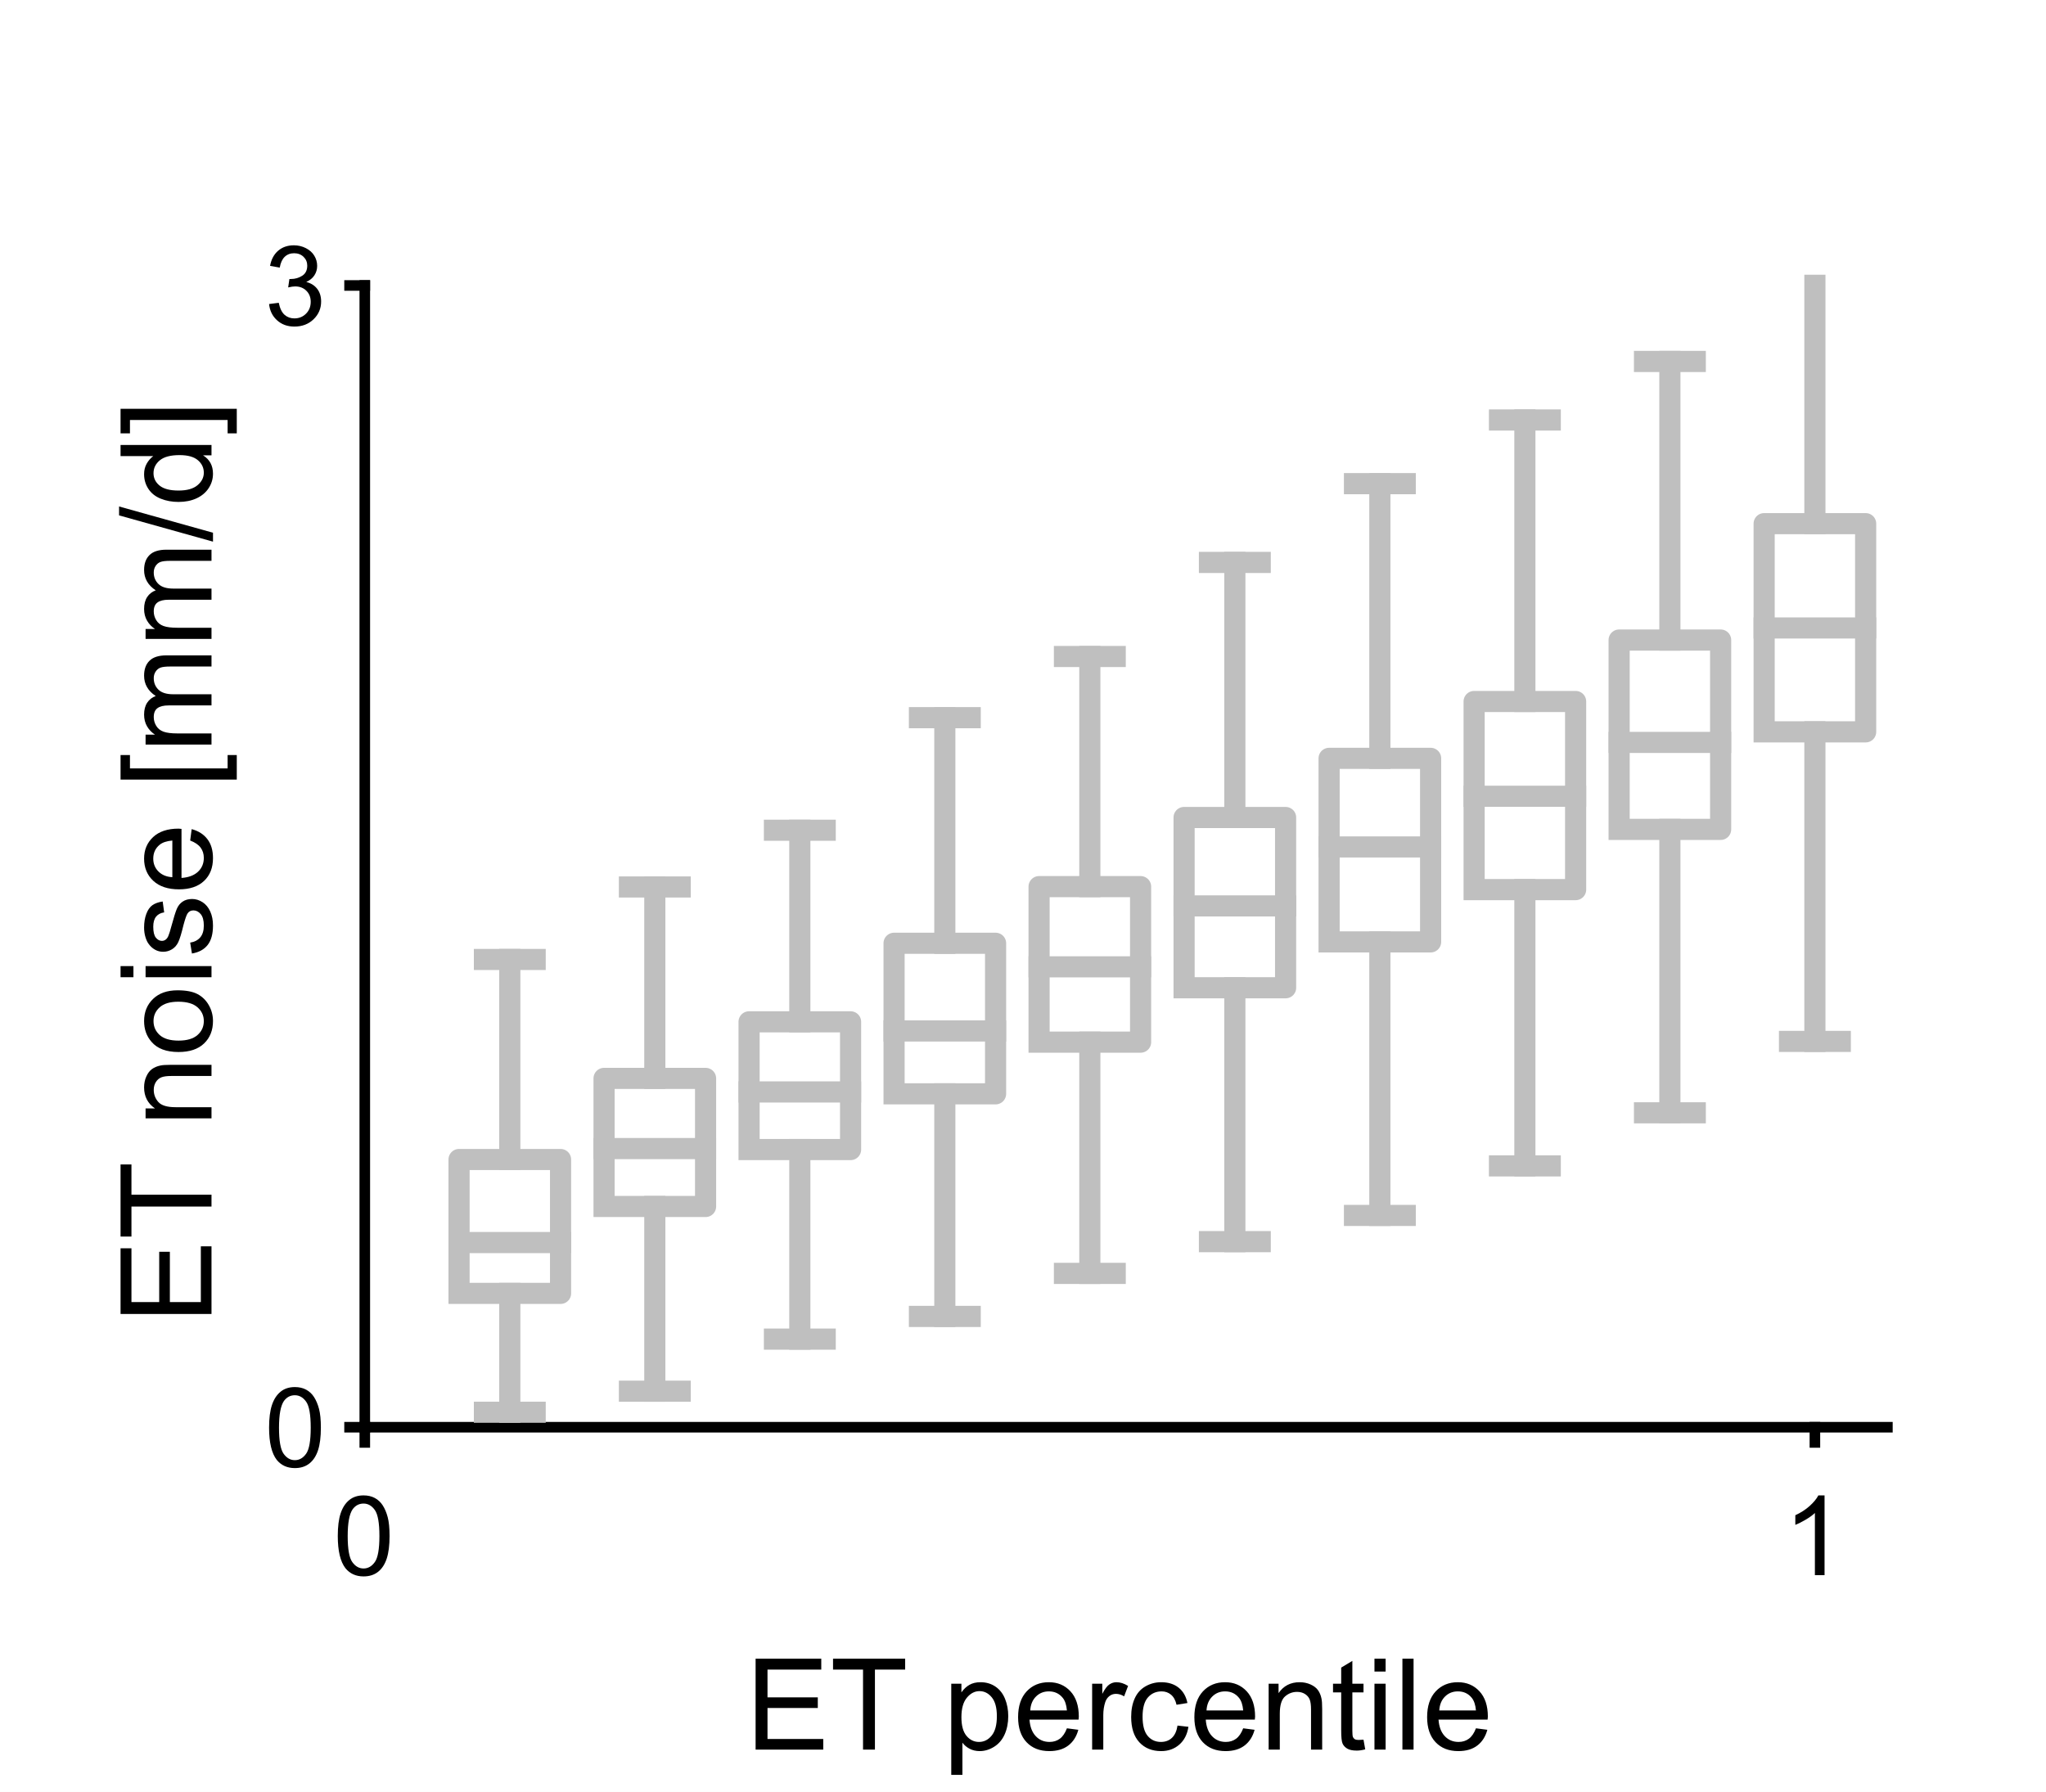 <?xml version="1.0"?>
<!DOCTYPE svg PUBLIC '-//W3C//DTD SVG 1.0//EN'
          'http://www.w3.org/TR/2001/REC-SVG-20010904/DTD/svg10.dtd'>
<svg xmlns:xlink="http://www.w3.org/1999/xlink" style="fill-opacity:1; color-rendering:auto; color-interpolation:auto; text-rendering:auto; stroke:black; stroke-linecap:square; stroke-miterlimit:10; shape-rendering:auto; stroke-opacity:1; fill:black; stroke-dasharray:none; font-weight:normal; stroke-width:1; font-family:'Dialog'; font-style:normal; stroke-linejoin:miter; font-size:12px; stroke-dashoffset:0; image-rendering:auto;" width="129" height="113" xmlns="http://www.w3.org/2000/svg"
><rect width="100%" height="100%" fill="#808080" stroke="none"/><!--Generated by the Batik Graphics2D SVG Generator--><defs id="genericDefs"
  /><g
  ><defs id="defs1"
    ><clipPath clipPathUnits="userSpaceOnUse" id="clipPath1"
      ><path d="M0 0 L129 0 L129 113 L0 113 L0 0 Z"
      /></clipPath
    ></defs
    ><g style="fill:white; stroke:white;"
    ><rect x="0" y="0" width="129" style="clip-path:url(#clipPath1); stroke:none;" height="113"
    /></g
    ><g style="fill:white; text-rendering:optimizeSpeed; color-rendering:optimizeSpeed; image-rendering:optimizeSpeed; shape-rendering:crispEdges; stroke:white; color-interpolation:sRGB;"
    ><rect x="0" width="129" height="113" y="0" style="stroke:none;"
      /><path style="stroke:none;" d="M23 90 L119 90 L119 18 L23 18 Z"
    /></g
    ><g style="text-rendering:geometricPrecision; stroke-width:0.667; color-interpolation:linearRGB; color-rendering:optimizeQuality; image-rendering:optimizeQuality; stroke-linejoin:round;"
    ><line y2="90" style="fill:none;" x1="23" x2="119" y1="90"
      /><line y2="90.96" style="fill:none;" x1="23" x2="23" y1="90"
      /><line y2="90.96" style="fill:none;" x1="114.429" x2="114.429" y1="90"
    /></g
    ><g transform="translate(23,92.331)" style="text-rendering:geometricPrecision; font-size:6.857px; color-interpolation:linearRGB; color-rendering:optimizeQuality; image-rendering:optimizeQuality;"
    ><path style="stroke:none;" d="M-1.703 4.531 Q-1.703 3.641 -1.523 3.102 Q-1.344 2.562 -0.984 2.266 Q-0.625 1.969 -0.078 1.969 Q0.328 1.969 0.633 2.133 Q0.938 2.297 1.133 2.602 Q1.328 2.906 1.445 3.344 Q1.562 3.781 1.562 4.531 Q1.562 5.406 1.383 5.953 Q1.203 6.5 0.836 6.789 Q0.469 7.078 -0.078 7.078 Q-0.797 7.078 -1.219 6.562 Q-1.703 5.938 -1.703 4.531 ZM-1.078 4.531 Q-1.078 5.766 -0.789 6.172 Q-0.5 6.578 -0.078 6.578 Q0.344 6.578 0.633 6.172 Q0.922 5.766 0.922 4.531 Q0.922 3.297 0.633 2.891 Q0.344 2.484 -0.078 2.484 Q-0.5 2.484 -0.766 2.844 Q-1.078 3.297 -1.078 4.531 Z"
    /></g
    ><g transform="translate(114.429,92.331)" style="text-rendering:geometricPrecision; font-size:6.857px; color-interpolation:linearRGB; color-rendering:optimizeQuality; image-rendering:optimizeQuality;"
    ><path style="stroke:none;" d="M0.609 7 L0 7 L0 3.078 Q-0.234 3.297 -0.594 3.508 Q-0.953 3.719 -1.234 3.828 L-1.234 3.219 Q-0.719 2.984 -0.336 2.641 Q0.047 2.297 0.219 1.969 L0.609 1.969 L0.609 7 Z"
    /></g
    ><g transform="translate(71,101.331)" style="text-rendering:geometricPrecision; font-size:8px; color-interpolation:linearRGB; color-rendering:optimizeQuality; image-rendering:optimizeQuality;"
    ><path style="stroke:none;" d="M-23.359 9 L-23.359 3.266 L-19.219 3.266 L-19.219 3.953 L-22.609 3.953 L-22.609 5.703 L-19.438 5.703 L-19.438 6.375 L-22.609 6.375 L-22.609 8.328 L-19.094 8.328 L-19.094 9 L-23.359 9 ZM-16.586 9 L-16.586 3.953 L-18.477 3.953 L-18.477 3.266 L-13.93 3.266 L-13.93 3.953 L-15.836 3.953 L-15.836 9 L-16.586 9 ZM-11.023 10.594 L-11.023 4.844 L-10.383 4.844 L-10.383 5.391 Q-10.164 5.078 -9.875 4.914 Q-9.586 4.75 -9.18 4.75 Q-8.648 4.75 -8.242 5.023 Q-7.836 5.297 -7.633 5.797 Q-7.43 6.297 -7.43 6.891 Q-7.43 7.531 -7.656 8.039 Q-7.883 8.547 -8.32 8.82 Q-8.758 9.094 -9.227 9.094 Q-9.586 9.094 -9.867 8.945 Q-10.148 8.797 -10.32 8.562 L-10.32 10.594 L-11.023 10.594 ZM-10.383 6.953 Q-10.383 7.75 -10.062 8.133 Q-9.742 8.516 -9.273 8.516 Q-8.805 8.516 -8.477 8.117 Q-8.148 7.719 -8.148 6.891 Q-8.148 6.094 -8.469 5.703 Q-8.789 5.312 -9.242 5.312 Q-9.695 5.312 -10.039 5.727 Q-10.383 6.141 -10.383 6.953 ZM-3.731 7.656 L-3.012 7.75 Q-3.184 8.391 -3.644 8.742 Q-4.106 9.094 -4.84 9.094 Q-5.746 9.094 -6.277 8.531 Q-6.809 7.969 -6.809 6.953 Q-6.809 5.906 -6.269 5.328 Q-5.731 4.75 -4.871 4.75 Q-4.043 4.75 -3.512 5.32 Q-2.981 5.891 -2.981 6.922 Q-2.981 6.984 -2.996 7.109 L-6.09 7.109 Q-6.043 7.781 -5.699 8.148 Q-5.356 8.516 -4.824 8.516 Q-4.449 8.516 -4.176 8.312 Q-3.902 8.109 -3.731 7.656 ZM-6.043 6.531 L-3.731 6.531 Q-3.777 6 -3.996 5.734 Q-4.324 5.328 -4.871 5.328 Q-5.356 5.328 -5.684 5.656 Q-6.012 5.984 -6.043 6.531 ZM-2.141 9 L-2.141 4.844 L-1.5 4.844 L-1.5 5.484 Q-1.266 5.031 -1.055 4.891 Q-0.844 4.75 -0.609 4.75 Q-0.25 4.75 0.125 4.984 L-0.125 5.641 Q-0.375 5.484 -0.641 5.484 Q-0.875 5.484 -1.055 5.625 Q-1.234 5.766 -1.312 6 Q-1.438 6.375 -1.438 6.828 L-1.438 9 L-2.141 9 ZM3.242 7.484 L3.93 7.562 Q3.82 8.281 3.352 8.688 Q2.883 9.094 2.211 9.094 Q1.352 9.094 0.836 8.539 Q0.32 7.984 0.32 6.938 Q0.32 6.266 0.547 5.766 Q0.773 5.266 1.227 5.008 Q1.68 4.75 2.211 4.75 Q2.883 4.75 3.312 5.094 Q3.742 5.438 3.867 6.062 L3.18 6.172 Q3.086 5.75 2.836 5.539 Q2.586 5.328 2.242 5.328 Q1.711 5.328 1.375 5.711 Q1.039 6.094 1.039 6.922 Q1.039 7.75 1.359 8.133 Q1.68 8.516 2.195 8.516 Q2.617 8.516 2.891 8.258 Q3.164 8 3.242 7.484 ZM7.383 7.656 L8.102 7.75 Q7.93 8.391 7.469 8.742 Q7.008 9.094 6.273 9.094 Q5.367 9.094 4.836 8.531 Q4.305 7.969 4.305 6.953 Q4.305 5.906 4.844 5.328 Q5.383 4.75 6.242 4.75 Q7.07 4.75 7.602 5.32 Q8.133 5.891 8.133 6.922 Q8.133 6.984 8.117 7.109 L5.023 7.109 Q5.07 7.781 5.414 8.148 Q5.758 8.516 6.289 8.516 Q6.664 8.516 6.938 8.312 Q7.211 8.109 7.383 7.656 ZM5.07 6.531 L7.383 6.531 Q7.336 6 7.117 5.734 Q6.789 5.328 6.242 5.328 Q5.758 5.328 5.43 5.656 Q5.102 5.984 5.07 6.531 ZM8.988 9 L8.988 4.844 L9.613 4.844 L9.613 5.438 Q10.082 4.75 10.941 4.75 Q11.316 4.75 11.629 4.891 Q11.941 5.031 12.098 5.25 Q12.254 5.469 12.316 5.766 Q12.363 5.953 12.363 6.453 L12.363 9 L11.66 9 L11.66 6.469 Q11.66 6.047 11.574 5.836 Q11.488 5.625 11.277 5.492 Q11.066 5.359 10.785 5.359 Q10.348 5.359 10.02 5.648 Q9.691 5.938 9.691 6.734 L9.691 9 L8.988 9 ZM14.969 8.375 L15.078 8.984 Q14.781 9.062 14.547 9.062 Q14.156 9.062 13.945 8.938 Q13.734 8.812 13.648 8.617 Q13.562 8.422 13.562 7.781 L13.562 5.391 L13.047 5.391 L13.047 4.844 L13.562 4.844 L13.562 3.828 L14.266 3.406 L14.266 4.844 L14.969 4.844 L14.969 5.391 L14.266 5.391 L14.266 7.828 Q14.266 8.125 14.305 8.211 Q14.344 8.297 14.422 8.344 Q14.5 8.391 14.656 8.391 Q14.781 8.391 14.969 8.375 ZM15.66 4.078 L15.66 3.266 L16.363 3.266 L16.363 4.078 L15.66 4.078 ZM15.66 9 L15.66 4.844 L16.363 4.844 L16.363 9 L15.66 9 ZM17.422 9 L17.422 3.266 L18.125 3.266 L18.125 9 L17.422 9 ZM22.059 7.656 L22.777 7.75 Q22.605 8.391 22.145 8.742 Q21.684 9.094 20.949 9.094 Q20.043 9.094 19.512 8.531 Q18.98 7.969 18.98 6.953 Q18.98 5.906 19.52 5.328 Q20.059 4.75 20.918 4.75 Q21.746 4.75 22.277 5.32 Q22.809 5.891 22.809 6.922 Q22.809 6.984 22.793 7.109 L19.699 7.109 Q19.746 7.781 20.09 8.148 Q20.434 8.516 20.965 8.516 Q21.34 8.516 21.613 8.312 Q21.887 8.109 22.059 7.656 ZM19.746 6.531 L22.059 6.531 Q22.012 6 21.793 5.734 Q21.465 5.328 20.918 5.328 Q20.434 5.328 20.105 5.656 Q19.777 5.984 19.746 6.531 Z"
    /></g
    ><g style="text-rendering:geometricPrecision; stroke-width:0.667; color-interpolation:linearRGB; color-rendering:optimizeQuality; image-rendering:optimizeQuality; stroke-linejoin:round;"
    ><line y2="18" style="fill:none;" x1="23" x2="23" y1="90"
      /><line y2="90" style="fill:none;" x1="23" x2="22.04" y1="90"
      /><line y2="18" style="fill:none;" x1="23" x2="22.04" y1="18"
    /></g
    ><g transform="translate(20.669,90)" style="text-rendering:geometricPrecision; font-size:6.857px; color-interpolation:linearRGB; color-rendering:optimizeQuality; image-rendering:optimizeQuality;"
    ><path style="stroke:none;" d="M-3.703 0.031 Q-3.703 -0.859 -3.523 -1.398 Q-3.344 -1.938 -2.984 -2.234 Q-2.625 -2.531 -2.078 -2.531 Q-1.672 -2.531 -1.367 -2.367 Q-1.062 -2.203 -0.867 -1.898 Q-0.672 -1.594 -0.555 -1.156 Q-0.438 -0.719 -0.438 0.031 Q-0.438 0.906 -0.617 1.453 Q-0.797 2 -1.164 2.289 Q-1.531 2.578 -2.078 2.578 Q-2.797 2.578 -3.219 2.062 Q-3.703 1.438 -3.703 0.031 ZM-3.078 0.031 Q-3.078 1.266 -2.789 1.672 Q-2.5 2.078 -2.078 2.078 Q-1.656 2.078 -1.367 1.672 Q-1.078 1.266 -1.078 0.031 Q-1.078 -1.203 -1.367 -1.609 Q-1.656 -2.016 -2.078 -2.016 Q-2.5 -2.016 -2.766 -1.656 Q-3.078 -1.203 -3.078 0.031 Z"
    /></g
    ><g transform="translate(20.669,18)" style="text-rendering:geometricPrecision; font-size:6.857px; color-interpolation:linearRGB; color-rendering:optimizeQuality; image-rendering:optimizeQuality;"
    ><path style="stroke:none;" d="M-3.703 1.172 L-3.094 1.094 Q-2.984 1.625 -2.727 1.852 Q-2.469 2.078 -2.109 2.078 Q-1.672 2.078 -1.375 1.781 Q-1.078 1.484 -1.078 1.031 Q-1.078 0.609 -1.352 0.336 Q-1.625 0.062 -2.062 0.062 Q-2.234 0.062 -2.5 0.125 L-2.422 -0.406 Q-2.359 -0.406 -2.328 -0.406 Q-1.938 -0.406 -1.617 -0.609 Q-1.297 -0.812 -1.297 -1.25 Q-1.297 -1.578 -1.531 -1.805 Q-1.766 -2.031 -2.125 -2.031 Q-2.484 -2.031 -2.719 -1.805 Q-2.953 -1.578 -3.031 -1.125 L-3.641 -1.234 Q-3.531 -1.844 -3.133 -2.188 Q-2.734 -2.531 -2.141 -2.531 Q-1.734 -2.531 -1.383 -2.352 Q-1.031 -2.172 -0.852 -1.875 Q-0.672 -1.578 -0.672 -1.234 Q-0.672 -0.906 -0.844 -0.641 Q-1.016 -0.375 -1.359 -0.219 Q-0.922 -0.109 -0.672 0.211 Q-0.422 0.531 -0.422 1.016 Q-0.422 1.672 -0.898 2.133 Q-1.375 2.594 -2.109 2.594 Q-2.766 2.594 -3.203 2.195 Q-3.641 1.797 -3.703 1.172 Z"
    /></g
    ><g transform="translate(15.335,54) rotate(-90)" style="text-rendering:geometricPrecision; font-size:8px; color-interpolation:linearRGB; color-rendering:optimizeQuality; image-rendering:optimizeQuality;"
    ><path style="stroke:none;" d="M-28.859 -2 L-28.859 -7.734 L-24.719 -7.734 L-24.719 -7.047 L-28.109 -7.047 L-28.109 -5.297 L-24.938 -5.297 L-24.938 -4.625 L-28.109 -4.625 L-28.109 -2.672 L-24.594 -2.672 L-24.594 -2 L-28.859 -2 ZM-22.086 -2 L-22.086 -7.047 L-23.977 -7.047 L-23.977 -7.734 L-19.43 -7.734 L-19.43 -7.047 L-21.336 -7.047 L-21.336 -2 L-22.086 -2 ZM-16.523 -2 L-16.523 -6.156 L-15.898 -6.156 L-15.898 -5.562 Q-15.43 -6.25 -14.57 -6.25 Q-14.195 -6.25 -13.883 -6.109 Q-13.57 -5.969 -13.414 -5.75 Q-13.258 -5.531 -13.195 -5.234 Q-13.148 -5.047 -13.148 -4.547 L-13.148 -2 L-13.852 -2 L-13.852 -4.531 Q-13.852 -4.953 -13.938 -5.164 Q-14.023 -5.375 -14.234 -5.508 Q-14.445 -5.641 -14.727 -5.641 Q-15.164 -5.641 -15.492 -5.352 Q-15.82 -5.062 -15.82 -4.266 L-15.82 -2 L-16.523 -2 ZM-12.34 -4.078 Q-12.34 -5.234 -11.699 -5.781 Q-11.168 -6.25 -10.387 -6.25 Q-9.543 -6.25 -8.996 -5.688 Q-8.449 -5.125 -8.449 -4.141 Q-8.449 -3.328 -8.691 -2.875 Q-8.934 -2.422 -9.395 -2.164 Q-9.855 -1.906 -10.387 -1.906 Q-11.262 -1.906 -11.801 -2.469 Q-12.34 -3.031 -12.34 -4.078 ZM-11.621 -4.078 Q-11.621 -3.281 -11.27 -2.883 Q-10.918 -2.484 -10.387 -2.484 Q-9.871 -2.484 -9.52 -2.883 Q-9.168 -3.281 -9.168 -4.094 Q-9.168 -4.875 -9.52 -5.266 Q-9.871 -5.656 -10.387 -5.656 Q-10.918 -5.656 -11.27 -5.266 Q-11.621 -4.875 -11.621 -4.078 ZM-7.625 -6.922 L-7.625 -7.734 L-6.922 -7.734 L-6.922 -6.922 L-7.625 -6.922 ZM-7.625 -2 L-7.625 -6.156 L-6.922 -6.156 L-6.922 -2 L-7.625 -2 ZM-6.129 -3.234 L-5.441 -3.344 Q-5.379 -2.938 -5.113 -2.711 Q-4.848 -2.484 -4.363 -2.484 Q-3.879 -2.484 -3.644 -2.68 Q-3.41 -2.875 -3.41 -3.141 Q-3.41 -3.391 -3.613 -3.516 Q-3.754 -3.609 -4.332 -3.766 Q-5.113 -3.953 -5.41 -4.094 Q-5.707 -4.234 -5.863 -4.492 Q-6.019 -4.75 -6.019 -5.047 Q-6.019 -5.328 -5.887 -5.562 Q-5.754 -5.797 -5.535 -5.953 Q-5.379 -6.078 -5.098 -6.164 Q-4.816 -6.25 -4.488 -6.25 Q-4.004 -6.25 -3.629 -6.109 Q-3.254 -5.969 -3.082 -5.727 Q-2.91 -5.484 -2.848 -5.078 L-3.535 -4.984 Q-3.582 -5.312 -3.801 -5.492 Q-4.019 -5.672 -4.441 -5.672 Q-4.926 -5.672 -5.129 -5.508 Q-5.332 -5.344 -5.332 -5.125 Q-5.332 -5 -5.254 -4.891 Q-5.16 -4.766 -4.973 -4.703 Q-4.879 -4.656 -4.363 -4.516 Q-3.613 -4.312 -3.316 -4.188 Q-3.019 -4.062 -2.856 -3.82 Q-2.691 -3.578 -2.691 -3.219 Q-2.691 -2.875 -2.894 -2.562 Q-3.098 -2.25 -3.481 -2.078 Q-3.863 -1.906 -4.363 -1.906 Q-5.16 -1.906 -5.59 -2.242 Q-6.019 -2.578 -6.129 -3.234 ZM0.996 -3.344 L1.715 -3.25 Q1.543 -2.609 1.082 -2.258 Q0.621 -1.906 -0.113 -1.906 Q-1.02 -1.906 -1.551 -2.469 Q-2.082 -3.031 -2.082 -4.047 Q-2.082 -5.094 -1.543 -5.672 Q-1.004 -6.25 -0.144 -6.25 Q0.684 -6.25 1.215 -5.68 Q1.746 -5.109 1.746 -4.078 Q1.746 -4.016 1.73 -3.891 L-1.363 -3.891 Q-1.316 -3.219 -0.973 -2.852 Q-0.629 -2.484 -0.098 -2.484 Q0.277 -2.484 0.551 -2.688 Q0.824 -2.891 0.996 -3.344 ZM-1.316 -4.469 L0.996 -4.469 Q0.949 -5 0.731 -5.266 Q0.402 -5.672 -0.144 -5.672 Q-0.629 -5.672 -0.957 -5.344 Q-1.285 -5.016 -1.316 -4.469 ZM4.84 -0.406 L4.84 -7.734 L6.387 -7.734 L6.387 -7.141 L5.543 -7.141 L5.543 -0.984 L6.387 -0.984 L6.387 -0.406 L4.84 -0.406 ZM7.047 -2 L7.047 -6.156 L7.672 -6.156 L7.672 -5.562 Q7.875 -5.875 8.195 -6.062 Q8.516 -6.25 8.938 -6.25 Q9.391 -6.25 9.688 -6.055 Q9.984 -5.859 10.109 -5.516 Q10.594 -6.25 11.391 -6.25 Q12 -6.25 12.336 -5.906 Q12.672 -5.562 12.672 -4.844 L12.672 -2 L11.969 -2 L11.969 -4.609 Q11.969 -5.031 11.898 -5.219 Q11.828 -5.406 11.648 -5.523 Q11.469 -5.641 11.234 -5.641 Q10.797 -5.641 10.508 -5.344 Q10.219 -5.047 10.219 -4.406 L10.219 -2 L9.516 -2 L9.516 -4.703 Q9.516 -5.172 9.344 -5.406 Q9.172 -5.641 8.781 -5.641 Q8.484 -5.641 8.227 -5.484 Q7.969 -5.328 7.859 -5.023 Q7.75 -4.719 7.75 -4.156 L7.75 -2 L7.047 -2 ZM13.711 -2 L13.711 -6.156 L14.336 -6.156 L14.336 -5.562 Q14.539 -5.875 14.859 -6.062 Q15.18 -6.25 15.602 -6.25 Q16.055 -6.25 16.352 -6.055 Q16.648 -5.859 16.773 -5.516 Q17.258 -6.25 18.055 -6.25 Q18.664 -6.25 19 -5.906 Q19.336 -5.562 19.336 -4.844 L19.336 -2 L18.633 -2 L18.633 -4.609 Q18.633 -5.031 18.562 -5.219 Q18.492 -5.406 18.312 -5.523 Q18.133 -5.641 17.898 -5.641 Q17.461 -5.641 17.172 -5.344 Q16.883 -5.047 16.883 -4.406 L16.883 -2 L16.18 -2 L16.18 -4.703 Q16.18 -5.172 16.008 -5.406 Q15.836 -5.641 15.445 -5.641 Q15.148 -5.641 14.891 -5.484 Q14.633 -5.328 14.523 -5.023 Q14.414 -4.719 14.414 -4.156 L14.414 -2 L13.711 -2 ZM19.844 -1.906 L21.5 -7.828 L22.062 -7.828 L20.406 -1.906 L19.844 -1.906 ZM25.285 -2 L25.285 -2.531 Q24.895 -1.906 24.129 -1.906 Q23.629 -1.906 23.215 -2.18 Q22.801 -2.453 22.574 -2.945 Q22.348 -3.438 22.348 -4.078 Q22.348 -4.688 22.551 -5.195 Q22.754 -5.703 23.168 -5.977 Q23.582 -6.25 24.098 -6.25 Q24.473 -6.25 24.762 -6.086 Q25.051 -5.922 25.238 -5.672 L25.238 -7.734 L25.941 -7.734 L25.941 -2 L25.285 -2 ZM23.066 -4.078 Q23.066 -3.281 23.402 -2.883 Q23.738 -2.484 24.191 -2.484 Q24.66 -2.484 24.98 -2.859 Q25.301 -3.234 25.301 -4.016 Q25.301 -4.859 24.973 -5.258 Q24.645 -5.656 24.16 -5.656 Q23.691 -5.656 23.379 -5.273 Q23.066 -4.891 23.066 -4.078 ZM28.219 -0.406 L26.672 -0.406 L26.672 -0.984 L27.516 -0.984 L27.516 -7.141 L26.672 -7.141 L26.672 -7.734 L28.219 -7.734 L28.219 -0.406 Z"
    /></g
    ><g style="stroke-linecap:butt; fill:rgb(191,191,191); text-rendering:geometricPrecision; image-rendering:optimizeQuality; color-rendering:optimizeQuality; stroke-linejoin:round; stroke:rgb(191,191,191); color-interpolation:linearRGB; stroke-width:1.333;"
    ><line y2="81.56" style="fill:none;" x1="32.143" x2="32.143" y1="89.056"
      /><line y2="60.505" style="fill:none;" x1="32.143" x2="32.143" y1="73.119"
      /><line y2="89.056" style="fill:none;" x1="30.543" x2="33.743" y1="89.056"
      /><line y2="60.505" style="fill:none;" x1="30.543" x2="33.743" y1="60.505"
      /><line y2="76.081" style="fill:none;" x1="41.286" x2="41.286" y1="87.728"
      /><line y2="55.933" style="fill:none;" x1="41.286" x2="41.286" y1="68.004"
      /><line y2="87.728" style="fill:none;" x1="39.686" x2="42.886" y1="87.728"
      /><line y2="55.933" style="fill:none;" x1="39.686" x2="42.886" y1="55.933"
      /><line y2="72.492" style="fill:none;" x1="50.429" x2="50.429" y1="84.446"
      /><line y2="52.355" style="fill:none;" x1="50.429" x2="50.429" y1="64.437"
      /><line y2="84.446" style="fill:none;" x1="48.829" x2="52.029" y1="84.446"
      /><line y2="52.355" style="fill:none;" x1="48.829" x2="52.029" y1="52.355"
      /><line y2="68.977" style="fill:none;" x1="59.571" x2="59.571" y1="83.014"
      /><line y2="45.257" style="fill:none;" x1="59.571" x2="59.571" y1="59.483"
      /><line y2="83.014" style="fill:none;" x1="57.971" x2="61.171" y1="83.014"
      /><line y2="45.257" style="fill:none;" x1="57.971" x2="61.171" y1="45.257"
      /><line y2="65.718" style="fill:none;" x1="68.714" x2="68.714" y1="80.3"
      /><line y2="41.398" style="fill:none;" x1="68.714" x2="68.714" y1="55.911"
      /><line y2="80.3" style="fill:none;" x1="67.114" x2="70.314" y1="80.3"
      /><line y2="41.398" style="fill:none;" x1="67.114" x2="70.314" y1="41.398"
      /><line y2="62.288" style="fill:none;" x1="77.857" x2="77.857" y1="78.298"
      /><line y2="35.466" style="fill:none;" x1="77.857" x2="77.857" y1="51.551"
      /><line y2="78.298" style="fill:none;" x1="76.257" x2="79.457" y1="78.298"
      /><line y2="35.466" style="fill:none;" x1="76.257" x2="79.457" y1="35.466"
      /><line y2="59.396" style="fill:none;" x1="87" x2="87" y1="76.645"
      /><line y2="30.499" style="fill:none;" x1="87" x2="87" y1="47.822"
      /><line y2="76.645" style="fill:none;" x1="85.4" x2="88.6" y1="76.645"
      /><line y2="30.499" style="fill:none;" x1="85.4" x2="88.6" y1="30.499"
      /><line y2="56.099" style="fill:none;" x1="96.143" x2="96.143" y1="73.521"
      /><line y2="26.485" style="fill:none;" x1="96.143" x2="96.143" y1="44.237"
      /><line y2="73.521" style="fill:none;" x1="94.543" x2="97.743" y1="73.521"
      /><line y2="26.485" style="fill:none;" x1="94.543" x2="97.743" y1="26.485"
      /><line y2="52.301" style="fill:none;" x1="105.286" x2="105.286" y1="70.175"
      /><line y2="22.794" style="fill:none;" x1="105.286" x2="105.286" y1="40.361"
      /><line y2="70.175" style="fill:none;" x1="103.686" x2="106.886" y1="70.175"
      /><line y2="22.794" style="fill:none;" x1="103.686" x2="106.886" y1="22.794"
      /><line y2="46.151" style="fill:none;" x1="114.429" x2="114.429" y1="65.672"
      /><line y2="17.991" style="fill:none;" x1="114.429" x2="114.429" y1="33.022"
      /><line y2="65.672" style="fill:none;" x1="112.829" x2="116.029" y1="65.672"
      /><line y2="78.357" style="fill:none;" x1="28.943" x2="35.343" y1="78.357"
      /><line y2="72.429" style="fill:none;" x1="38.086" x2="44.486" y1="72.429"
      /><line y2="68.859" style="fill:none;" x1="47.229" x2="53.629" y1="68.859"
      /><line y2="65.013" style="fill:none;" x1="56.371" x2="62.771" y1="65.013"
      /><line y2="60.969" style="fill:none;" x1="65.514" x2="71.914" y1="60.969"
      /><line y2="57.126" style="fill:none;" x1="74.657" x2="81.057" y1="57.126"
      /><line y2="53.408" style="fill:none;" x1="83.8" x2="90.2" y1="53.408"
      /><line y2="50.212" style="fill:none;" x1="92.943" x2="99.343" y1="50.212"
      /><line y2="46.817" style="fill:none;" x1="102.086" x2="108.486" y1="46.817"
      /><line y2="39.6" style="fill:none;" x1="111.229" x2="117.629" y1="39.6"
      /><path d="M28.943 81.56 L35.343 81.56 L35.343 81.56 L35.343 73.119 L35.343 73.119 L28.943 73.119 L28.943 73.119 L28.943 81.56" style="fill:none; fill-rule:evenodd; stroke-linejoin:miter;"
      /><path d="M38.086 76.081 L44.486 76.081 L44.486 76.081 L44.486 68.004 L44.486 68.004 L38.086 68.004 L38.086 68.004 L38.086 76.081" style="fill:none; fill-rule:evenodd; stroke-linejoin:miter;"
      /><path d="M47.229 72.492 L53.629 72.492 L53.629 72.492 L53.629 64.437 L53.629 64.437 L47.229 64.437 L47.229 64.437 L47.229 72.492" style="fill:none; fill-rule:evenodd; stroke-linejoin:miter;"
      /><path d="M56.371 68.977 L62.771 68.977 L62.771 68.977 L62.771 59.483 L62.771 59.483 L56.371 59.483 L56.371 59.483 L56.371 68.977" style="fill:none; fill-rule:evenodd; stroke-linejoin:miter;"
      /><path d="M65.514 65.718 L71.914 65.718 L71.914 65.718 L71.914 55.911 L71.914 55.911 L65.514 55.911 L65.514 55.911 L65.514 65.718" style="fill:none; fill-rule:evenodd; stroke-linejoin:miter;"
      /><path d="M74.657 62.288 L81.057 62.288 L81.057 62.288 L81.057 51.551 L81.057 51.551 L74.657 51.551 L74.657 51.551 L74.657 62.288" style="fill:none; fill-rule:evenodd; stroke-linejoin:miter;"
      /><path d="M83.8 59.396 L90.2 59.396 L90.2 59.396 L90.2 47.822 L90.2 47.822 L83.8 47.822 L83.8 47.822 L83.8 59.396" style="fill:none; fill-rule:evenodd; stroke-linejoin:miter;"
      /><path d="M92.943 56.099 L99.343 56.099 L99.343 56.099 L99.343 44.237 L99.343 44.237 L92.943 44.237 L92.943 44.237 L92.943 56.099" style="fill:none; fill-rule:evenodd; stroke-linejoin:miter;"
      /><path d="M102.086 52.301 L108.486 52.301 L108.486 52.301 L108.486 40.361 L108.486 40.361 L102.086 40.361 L102.086 40.361 L102.086 52.301" style="fill:none; fill-rule:evenodd; stroke-linejoin:miter;"
      /><path d="M111.229 46.151 L117.629 46.151 L117.629 46.151 L117.629 33.022 L117.629 33.022 L111.229 33.022 L111.229 33.022 L111.229 46.151" style="fill:none; fill-rule:evenodd; stroke-linejoin:miter;"
    /></g
  ></g
></svg
>
